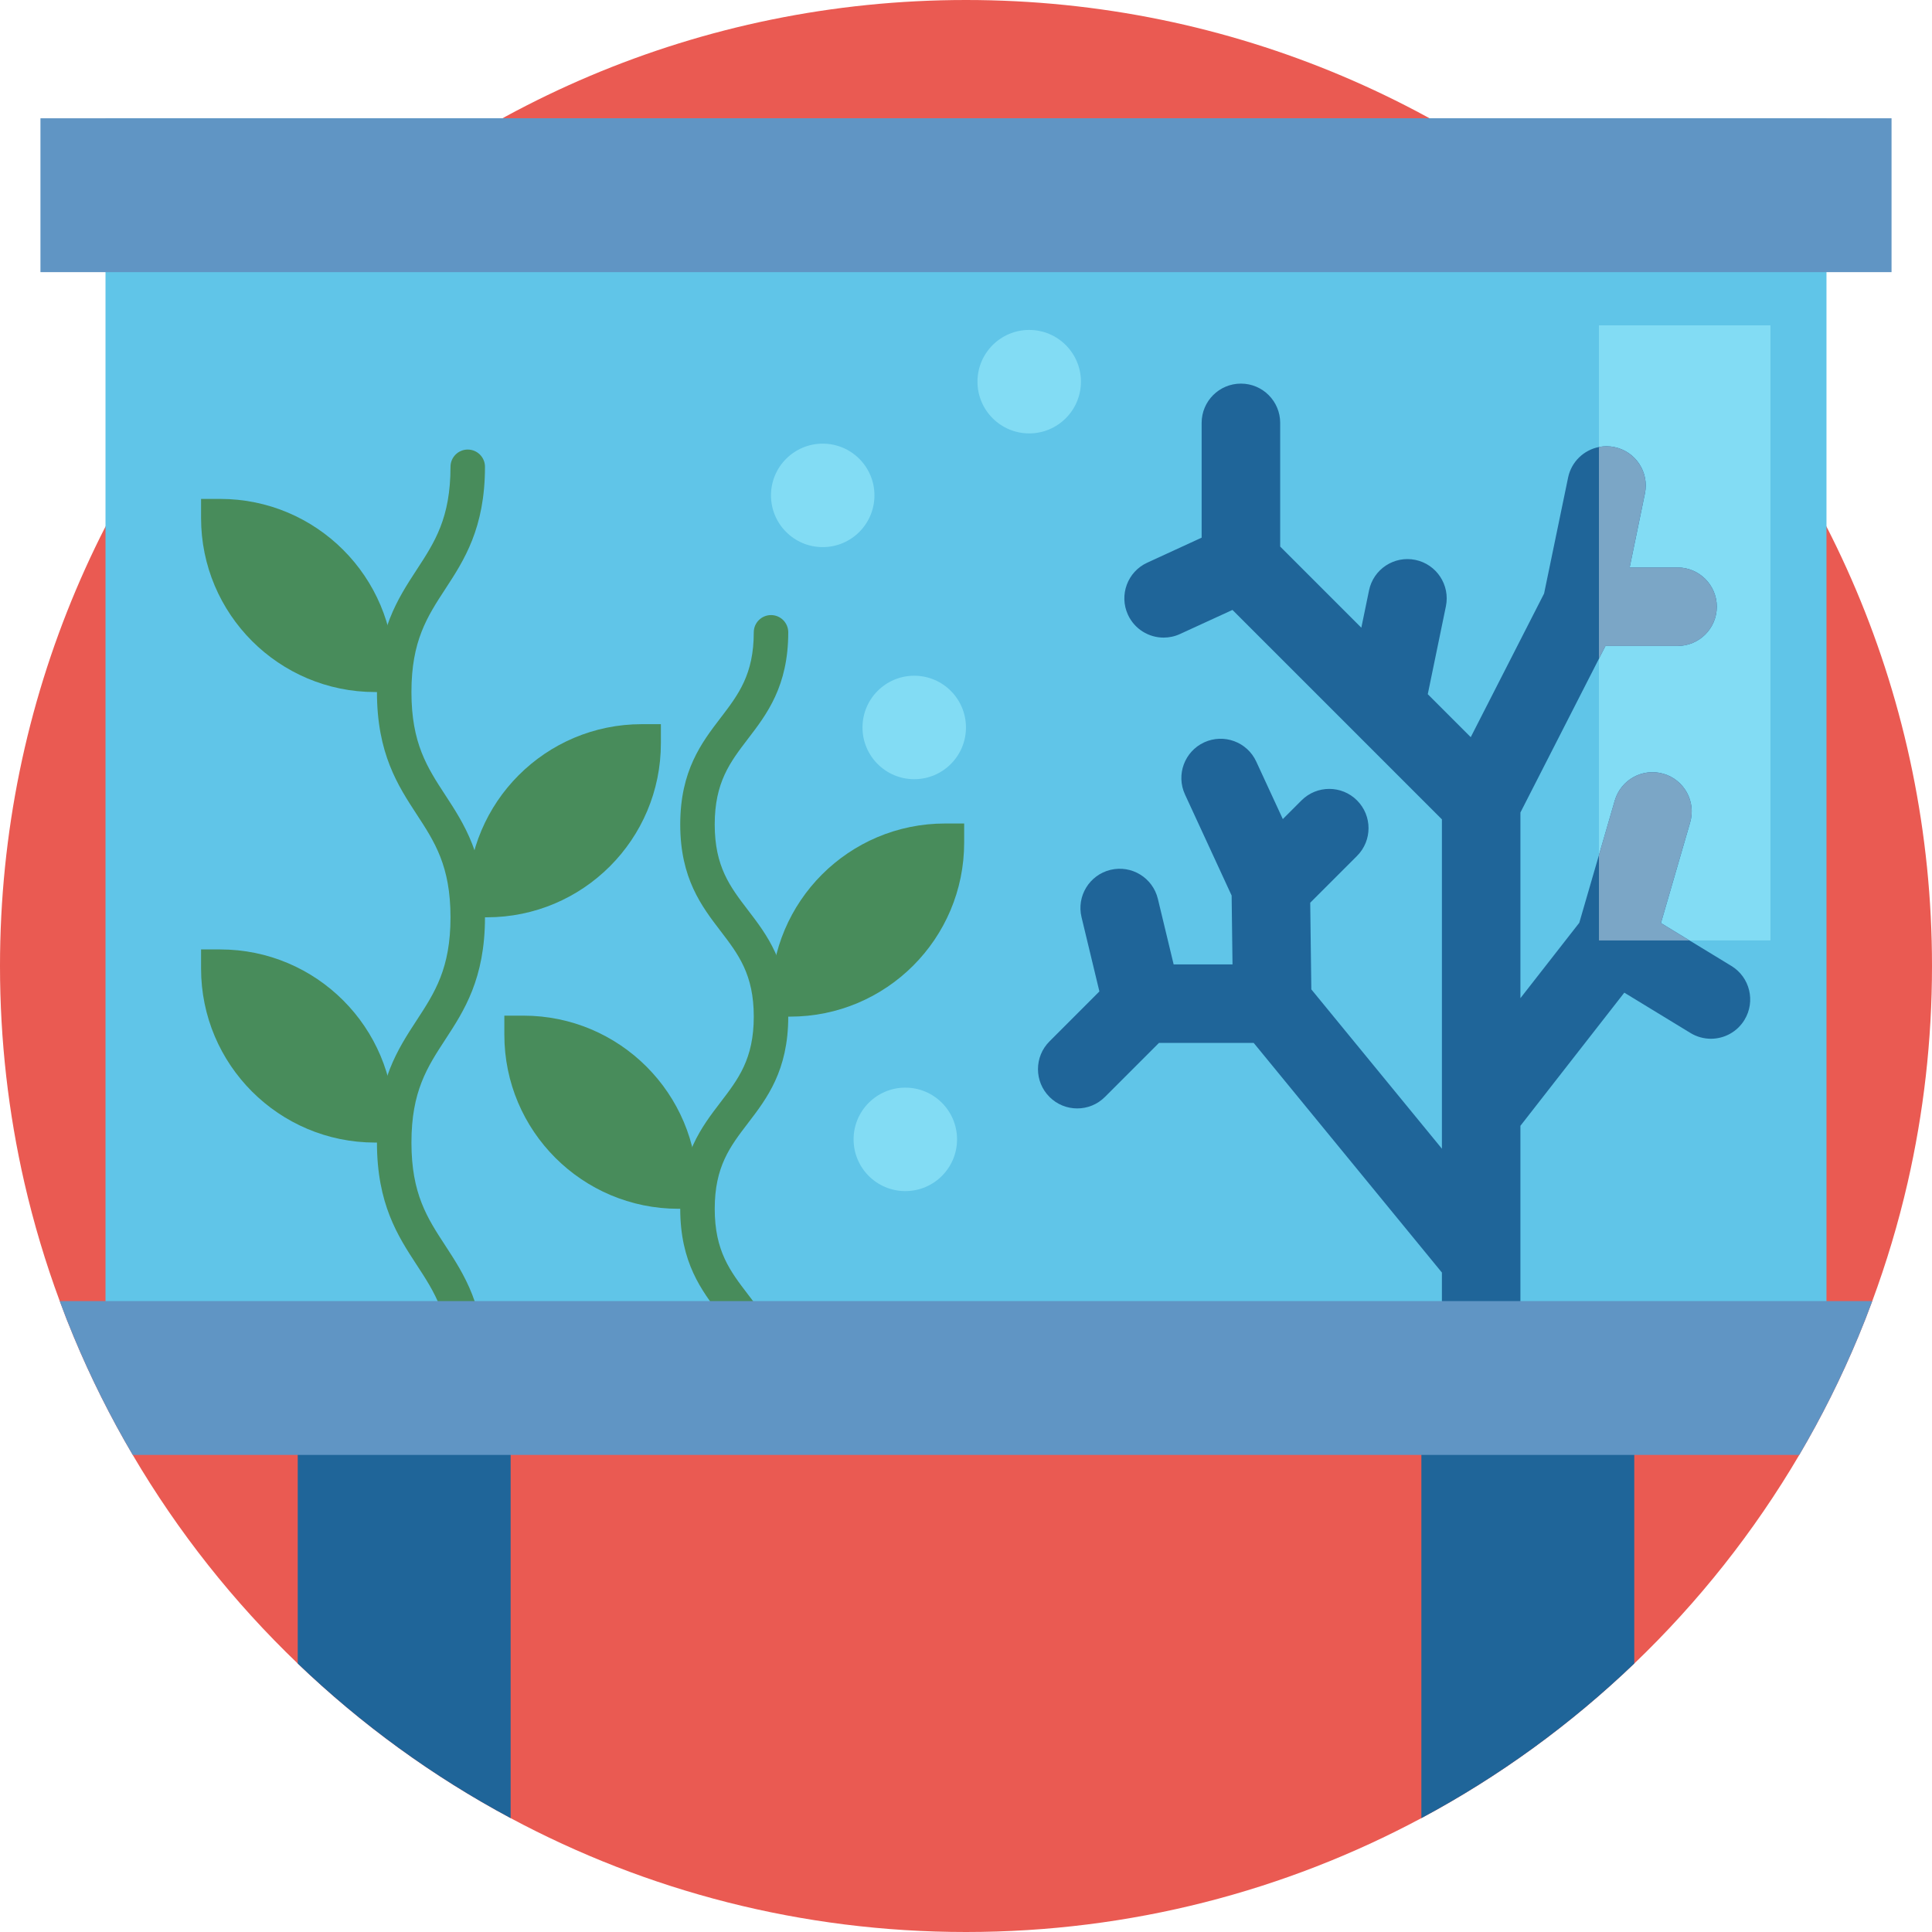 <?xml version="1.0" encoding="iso-8859-1"?>
<!-- Generator: Adobe Illustrator 21.0.0, SVG Export Plug-In . SVG Version: 6.00 Build 0)  -->
<svg version="1.1" id="Capa_1" xmlns="http://www.w3.org/2000/svg" xmlns:xlink="http://www.w3.org/1999/xlink" x="0px" y="0px"
	 viewBox="0 0 512 512" style="enable-background:new 0 0 512 512;" xml:space="preserve">
<path style="fill:#EA5A52;" d="M512,256c0,19.759-2.236,38.985-6.468,57.459c-2.466,10.721-5.601,21.191-9.362,31.347
	c-1.16,3.177-2.393,6.311-3.688,9.415c-4.514,10.846-9.749,21.316-15.653,31.347c-11.995,20.407-26.739,39.006-43.729,55.286
	c-16.792,16.091-35.756,29.915-56.424,40.97C340.72,501.081,299.635,512,256,512s-84.72-10.919-120.675-30.177
	c-20.668-11.055-39.633-24.879-56.424-40.97c-16.99-16.28-31.734-34.879-43.729-55.286c-5.904-10.031-11.139-20.501-15.653-31.347
	c-1.296-3.103-2.529-6.238-3.688-9.415c-3.762-10.156-6.896-20.626-9.362-31.347C2.236,294.985,0,275.759,0,256
	C0,114.615,114.615,0,256,0S512,114.615,512,256z"/>
<g>
	<path style="fill:#1F6599;" d="M135.325,333.845v147.978c-20.668-11.055-39.633-24.879-56.424-40.97V333.845H135.325z"/>
	<path style="fill:#1F6599;" d="M433.1,333.845v107.008c-16.792,16.091-35.756,29.915-56.424,40.97V333.845H433.1z"/>
</g>
<rect x="27.959" y="31.347" style="fill:#60C5E8;" width="456.077" height="322.873"/>
<rect x="423.737" y="86.225" style="fill:#82DCF4;" width="45.451" height="162.994"/>
<path style="fill:#1F6599;" d="M462.305,270.275c-1.954,3.218-5.381,5.005-8.892,5.005c-1.849,0-3.709-0.491-5.402-1.515
	l-17.554-10.7l-27.533,35.286v72.349h-20.804v-33.458l-49.883-60.865h-25.098l-14.315,14.315c-2.027,2.038-4.681,3.051-7.346,3.051
	c-2.664,0-5.329-1.014-7.356-3.051c-4.065-4.065-4.065-10.648,0-14.712l13.228-13.239l-4.733-19.675
	c-1.348-5.58,2.09-11.201,7.68-12.549c5.59-1.337,11.201,2.1,12.549,7.69l4.18,17.366h15.6l-0.23-18.244l-12.361-26.781
	c-2.414-5.214-0.136-11.4,5.078-13.814c5.224-2.403,11.4-0.125,13.803,5.089l7.043,15.245l4.953-4.953
	c4.065-4.065,10.648-4.065,14.712,0c4.065,4.065,4.065,10.648,0,14.712l-12.403,12.403l0.293,22.967l34.607,42.224v-87.28
	l-55.505-55.505l-13.908,6.384c-1.4,0.648-2.884,0.951-4.336,0.951c-3.939,0-7.701-2.247-9.456-6.06
	c-2.403-5.214-0.115-11.4,5.11-13.793l14.42-6.635v-30.417c0-5.747,4.66-10.407,10.407-10.407c5.747,0,10.407,4.66,10.407,10.407
	v32.778l21.504,21.504l2.038-9.874c1.149-5.632,6.656-9.258,12.278-8.098c5.632,1.16,9.247,6.666,8.098,12.288l-4.807,23.301
	l11.389,11.389l19.435-38.055l6.363-30.73c0.867-4.232,4.2-7.325,8.182-8.108c1.317-0.261,2.706-0.272,4.106,0.021
	c5.632,1.16,9.247,6.677,8.077,12.298l-4.044,19.602h12.685c5.747,0,10.407,4.66,10.407,10.397c0,5.757-4.66,10.407-10.407,10.407
	h-19.101l-1.724,3.375l-20.814,40.761v49.204l15.6-19.978l5.214-17.962l4.19-14.441c1.609-5.517,7.377-8.694,12.894-7.095
	c5.517,1.599,8.694,7.367,7.084,12.894l-7.743,26.676l7.555,4.598l11.118,6.771C463.736,258.97,465.293,265.375,462.305,270.275z"/>
<g>
	<path style="fill:#7BA6C6;" d="M447.906,217.947l-7.743,26.676l7.555,4.598h-23.98v-22.632l4.19-14.441
		c1.609-5.517,7.377-8.694,12.894-7.095S449.515,212.419,447.906,217.947z"/>
	<path style="fill:#7BA6C6;" d="M454.969,160.781c0,5.757-4.66,10.407-10.407,10.407h-19.101l-1.724,3.375v-56.101
		c1.317-0.261,2.706-0.272,4.106,0.021c5.632,1.16,9.247,6.677,8.077,12.298l-4.044,19.602h12.685
		C450.309,150.384,454.969,155.044,454.969,160.781z"/>
</g>
<g>
	<path style="fill:#488C5B;" d="M255.514,218.235h-5.053c-25.477,0-46.129,20.652-46.129,46.129v5.053h5.053
		c25.477,0,46.129-20.652,46.129-46.129V218.235z"/>
	<path style="fill:#488C5B;" d="M175.141,191.913h-5.053c-25.477,0-46.129,20.652-46.129,46.129v5.053h5.053
		c25.477,0,46.129-20.652,46.129-46.129V191.913z"/>
	<path style="fill:#488C5B;" d="M53.284,251.61h5.053c25.477,0,46.129,20.652,46.129,46.129v5.053h-5.053
		c-25.477,0-46.129-20.652-46.129-46.129V251.61z"/>
	<path style="fill:#488C5B;" d="M133.657,269.158h5.053c25.477,0,46.129,20.652,46.129,46.129v5.053h-5.053
		c-25.477,0-46.129-20.652-46.129-46.129V269.158z"/>
	<path style="fill:#488C5B;" d="M53.284,132.217h5.053c25.477,0,46.129,20.652,46.129,46.129v5.053h-5.053
		c-25.477,0-46.129-20.652-46.129-46.129V132.217z"/>
	<path style="fill:#488C5B;" d="M118.039,275.44c-4.834,7.4-9.003,13.789-9.003,27.345c0,13.573,4.169,19.962,9.003,27.353
		c4.914,7.536,10.487,16.066,10.487,32.356c0,0.385,0,0.762-0.008,1.131h-9.147c0.016-0.369,0.016-0.745,0.016-1.131
		c0-13.565-4.169-19.962-9.003-27.353c-4.914-7.527-10.487-16.065-10.487-32.356c0-16.282,5.571-24.812,10.487-32.34
		c4.834-7.4,9.003-13.788,9.003-27.353c0-13.565-4.169-19.954-9.003-27.345c-4.914-7.527-10.487-16.066-10.487-32.348
		s5.571-24.812,10.487-32.348c4.834-7.392,9.003-13.781,9.003-27.346c0-2.526,2.052-4.569,4.569-4.569
		c2.526,0,4.569,2.045,4.569,4.569c0,16.283-5.571,24.812-10.487,32.341c-4.834,7.4-9.003,13.788-9.003,27.353
		c0,13.565,4.169,19.954,9.003,27.353c4.914,7.52,10.487,16.058,10.487,32.34C128.525,259.383,122.953,267.913,118.039,275.44z"/>
	<path style="fill:#488C5B;" d="M198.212,297.656c-4.722,6.173-8.802,11.496-8.802,22.688c0,11.184,4.08,16.515,8.802,22.679
		c4.032,5.259,8.49,11.087,10.085,20.603h-9.308c-1.395-6.366-4.538-10.478-8.033-15.048c-5.01-6.542-10.686-13.958-10.686-28.235
		c0-14.286,5.676-21.694,10.686-28.244c4.722-6.173,8.802-11.504,8.802-22.688c0-11.175-4.08-16.506-8.802-22.68
		c-5.01-6.542-10.686-13.958-10.686-28.235c0-14.277,5.676-21.693,10.686-28.244c4.722-6.173,8.802-11.504,8.802-22.68
		c0-2.526,2.052-4.569,4.569-4.569c2.526,0,4.569,2.044,4.569,4.569c0,14.279-5.676,21.694-10.686,28.235
		c-4.722,6.173-8.802,11.504-8.802,22.688c0,11.184,4.08,16.515,8.802,22.68c5.01,6.542,10.686,13.958,10.686,28.235
		C208.899,283.698,203.223,291.114,198.212,297.656z"/>
</g>
<g>
	<rect x="10.72" y="31.347" style="fill:#6095C4;" width="490.559" height="40.772"/>
	<path style="fill:#6095C4;" d="M496.17,344.806c-1.16,3.177-2.393,6.311-3.688,9.415c-4.514,10.846-9.749,21.316-15.653,31.347
		H35.171c-5.904-10.031-11.139-20.501-15.653-31.347c-1.296-3.103-2.529-6.238-3.688-9.415H496.17z"/>
</g>
<g>
	<circle style="fill:#82DCF4;" cx="218.028" cy="131.281" r="13.709"/>
	<circle style="fill:#82DCF4;" cx="242.28" cy="192.784" r="13.709"/>
	<circle style="fill:#82DCF4;" cx="239.919" cy="301.944" r="13.709"/>
	<circle style="fill:#82DCF4;" cx="272.75" cy="101.146" r="13.709"/>
</g>
<g>
</g>
<g>
</g>
<g>
</g>
<g>
</g>
<g>
</g>
<g>
</g>
<g>
</g>
<g>
</g>
<g>
</g>
<g>
</g>
<g>
</g>
<g>
</g>
<g>
</g>
<g>
</g>
<g>
</g>
</svg>
